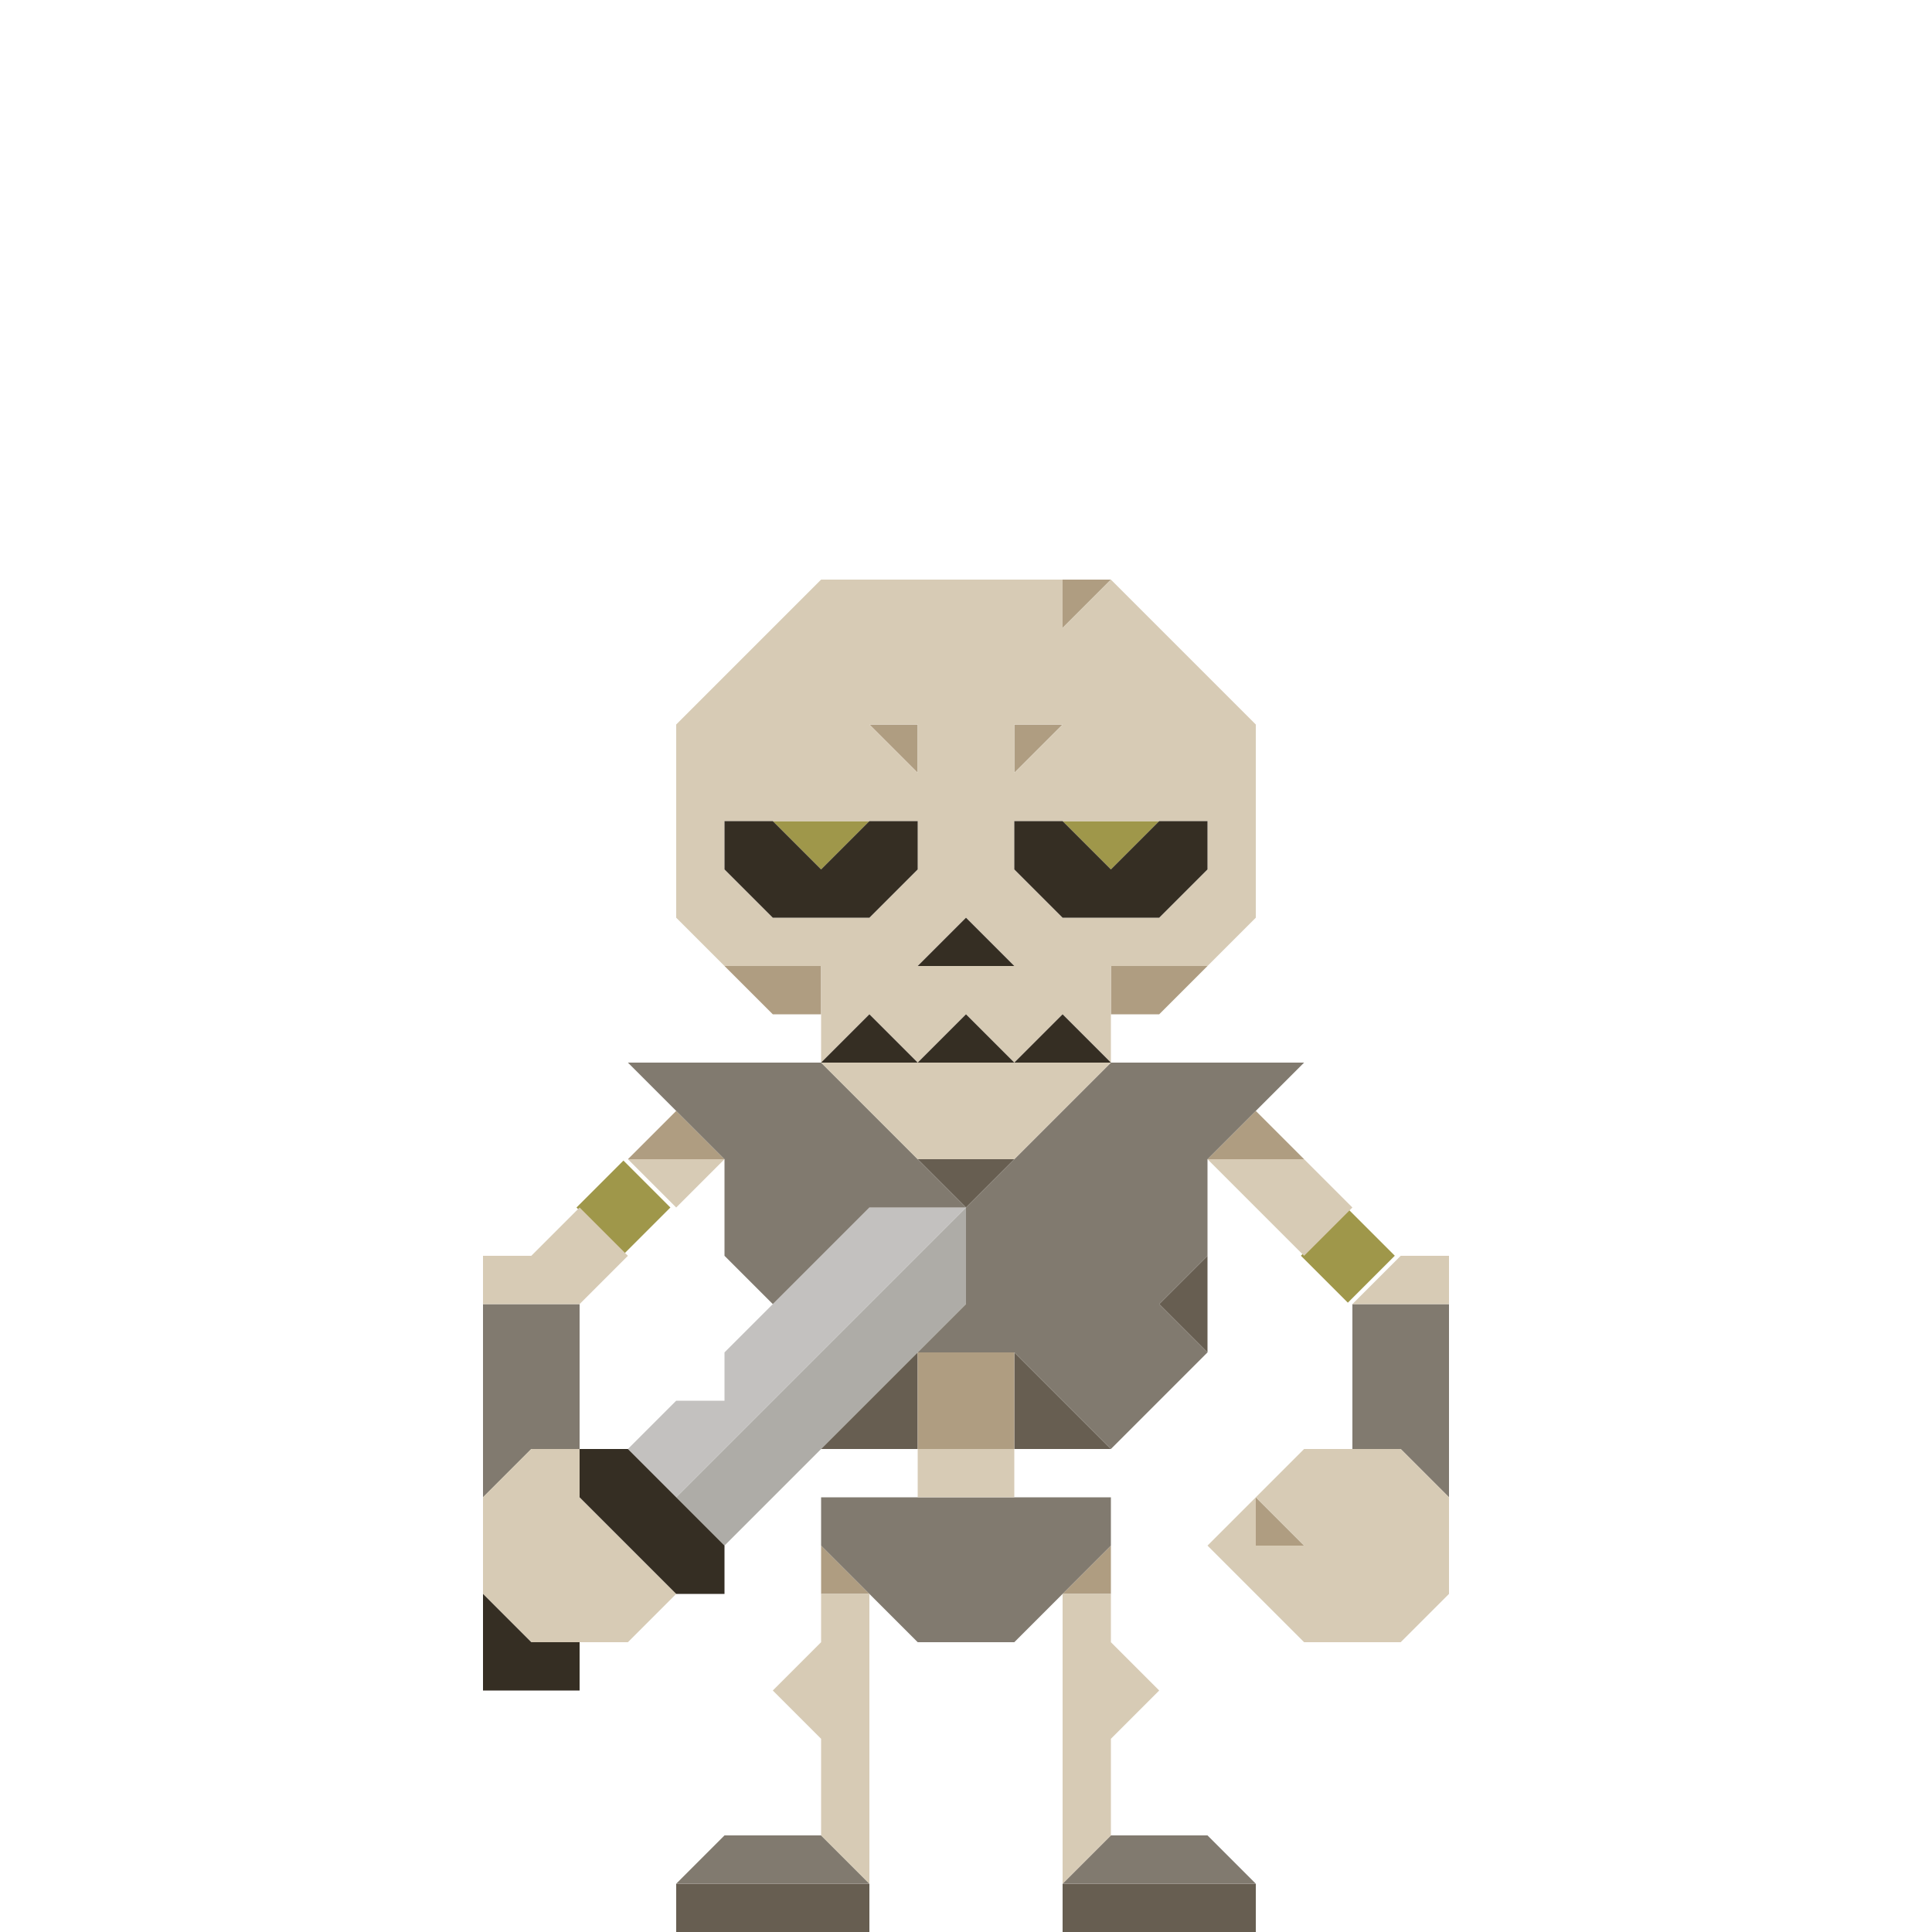 <svg enable-background="new 0 0 32 32" viewBox="0 0 32 32" xmlns="http://www.w3.org/2000/svg"><path d="m15.2 20.8c-1.3 1.3-2.7 2.7-4 4l.8.8 4-4c0-.4 0-1.2 0-1.6z" fill="#aeaca7"/><g fill="#675e51"><path d="m20 31.2c-.7 0-1.7 0-2.4 0v.8h3.2v-.8z"/><path d="m20 21.6v-.8l-.8.8.8.8z"/><path d="m18.4 24c-.4-.4-1.2-1.2-1.6-1.6v1.6z"/><path d="m16 19.2h-.8l.8.8.8-.8z"/><path d="m13.6 24h1.6c0-.4 0-1.2 0-1.6-.4.4-1.2 1.2-1.6 1.6z"/><path d="m12.8 31.2c-.4 0-1.2 0-1.6 0v.8h3.2v-.8c-.4 0-1.2 0-1.6 0z"/></g><path d="m15.2 20h-.8c-.7.7-1.7 1.7-2.4 2.4v.8h-.8l-.8.8.8.8c1.6-1.6 3.2-3.2 4.8-4.8z" fill="#c3c1bf"/><g fill="#af9d81"><path d="m21.6 19.2-.8-.8-.8.8z"/><path d="m20.8 25.6h.8l-.8-.8z"/><path d="m19.2 16h-.8v.8h.8l.8-.8z"/><path d="m17.6 9.6v.8l.8-.8z"/><path d="m18.4 26.4v-.8l-.8.8z"/><path d="m16.8 12v.8l.8-.8z"/><path d="m15.2 22.4v1.6h1.6c0-.4 0-1.2 0-1.6-.4 0-1.2 0-1.6 0z"/><path d="m15.2 12h-.8l.8.8z"/><path d="m13.6 26.4h.8l-.8-.8z"/><path d="m13.6 16c-.4 0-1.2 0-1.6 0l.8.8h.8z"/><path d="m10.4 19.2h1.6l-.8-.8z"/></g><g fill="#9f974a"><path d="m21.8 20.2h1.1v1.1h-1.1z" transform="matrix(.707 -.707 .707 .707 -8.147 21.93)"/><path d="m17.6 13.6.8.8.8-.8c-.4 0-1.2 0-1.6 0z"/><path d="m12.8 13.6.8.8.8-.8c-.4 0-1.2 0-1.6 0z"/><path d="m9.8 19.4h1.1v1.1h-1.1z" transform="matrix(.707 -.707 .707 .707 -11.096 13.213)"/></g><g fill="#817a6f"><path d="m23.2 21.6h-.8v2.4h.8l.8.8c0-1 0-2.2 0-3.2z"/><path d="m20 17.6c-.4 0-1.2 0-1.6 0-.7.7-1.7 1.7-2.4 2.4v1.6l-.8.8h1.6l1.6 1.6c.4-.4 1.2-1.2 1.6-1.6l-.8-.8.8-.8c0-.4 0-1.2 0-1.6.4-.4 1.2-1.2 1.6-1.6-.4 0-1.2 0-1.6 0z"/><path d="m19.2 30.4h-.8l-.8.8h3.2l-.8-.8z"/><path d="m18.4 25.6v-.8c-1.6 0-3.2 0-4.8 0v.8c.4.4 1.2 1.2 1.6 1.6h1.6z"/><path d="m14.4 18.4-.8-.8c-1 0-2.2 0-3.2 0 .4.4 1.2 1.2 1.6 1.6v1.6l.8.8c.4-.4 1.2-1.2 1.6-1.6h1.6c-.4-.4-1.2-1.2-1.6-1.6z"/><path d="m12.8 30.4h-.8l-.8.8h3.2l-.8-.8z"/><path d="m8 21.6v3.2l.8-.8h.8c0-.7 0-1.7 0-2.4-.4 0-1.2 0-1.6 0z"/></g><g fill="#d7cbb5"><path d="m23.2 20.8-.8.8h1.6v-.8z"/><path d="m22.4 24h-.8l-.8.8.8.8h-.8v-.8l-.8.8 1.6 1.6h1.6l.8-.8c0-.4 0-1.2 0-1.6l-.8-.8z"/><path d="m20 19.2 1.6 1.6.8-.8-.8-.8c-.4 0-1.2 0-1.6 0z"/><path d="m20.8 15.2c0-1 0-2.2 0-3.2-.7-.7-1.7-1.7-2.4-2.4l-.8.8v-.8c-1.3 0-2.7 0-4 0-.7.7-1.7 1.7-2.4 2.4v3.2l.8.8h1.6v1.6l.8-.8.8.8.8-.8.8.8.8-.8.8.8c0-.4 0-1.2 0-1.6h1.6zm-6.4-3.2h.8v.8zm2.4 0h.8l-.8.8zm-3.2 3.2h-.8l-.8-.8v-.8h3.2v.8l-.8.8zm2.4.8h-.8l.8-.8.8.8zm2.4-.8h-.8l-.8-.8v-.8h3.2v.8l-.8.8z"/><path d="m18.4 26.4h-.8v4.8l.8-.8c0-.4 0-1.2 0-1.6l.8-.8-.8-.8z"/><path d="m16.8 17.6c-1 0-2.2 0-3.2 0l1.6 1.6h1.6c.4-.4 1.2-1.2 1.6-1.6-.4 0-1.2 0-1.6 0z"/><path d="m15.2 24v.8h1.6v-.8c-.4 0-1.2 0-1.6 0z"/><path d="m13.6 27.2-.8.8.8.8v1.6l.8.8c0-1.6 0-3.2 0-4.8h-.8z"/><path d="m10.4 19.2.8.8.8-.8c-.4 0-1.2 0-1.6 0z"/><path d="m9.6 24.8v-.8h-.8l-.8.8v1.6l.8.8h1.6l.8-.8c-.4-.4-1.2-1.2-1.6-1.6z"/><path d="m9.6 21.6.8-.8-.8-.8-.8.8h-.8v.8z"/></g><g fill="#352e23"><path d="m19.2 13.6-.8.8-.8-.8h-.8v.8l.8.8h1.6l.8-.8v-.8z"/><path d="m16.8 17.6h1.6l-.8-.8z"/><path d="m15.2 17.6h1.6l-.8-.8z"/><path d="m16 16h.8l-.8-.8-.8.8z"/><path d="m13.6 17.6h1.6l-.8-.8z"/><path d="m14.4 15.2.8-.8v-.8h-.8l-.8.8-.8-.8h-.8v.8l.8.8z"/><path d="m10.4 24h-.8v.8c.4.4 1.2 1.2 1.6 1.6h.8v-.8c-.4-.4-1.2-1.2-1.6-1.6z"/><path d="m8 26.4v1.6h1.6v-.8h-.8z"/></g></svg>